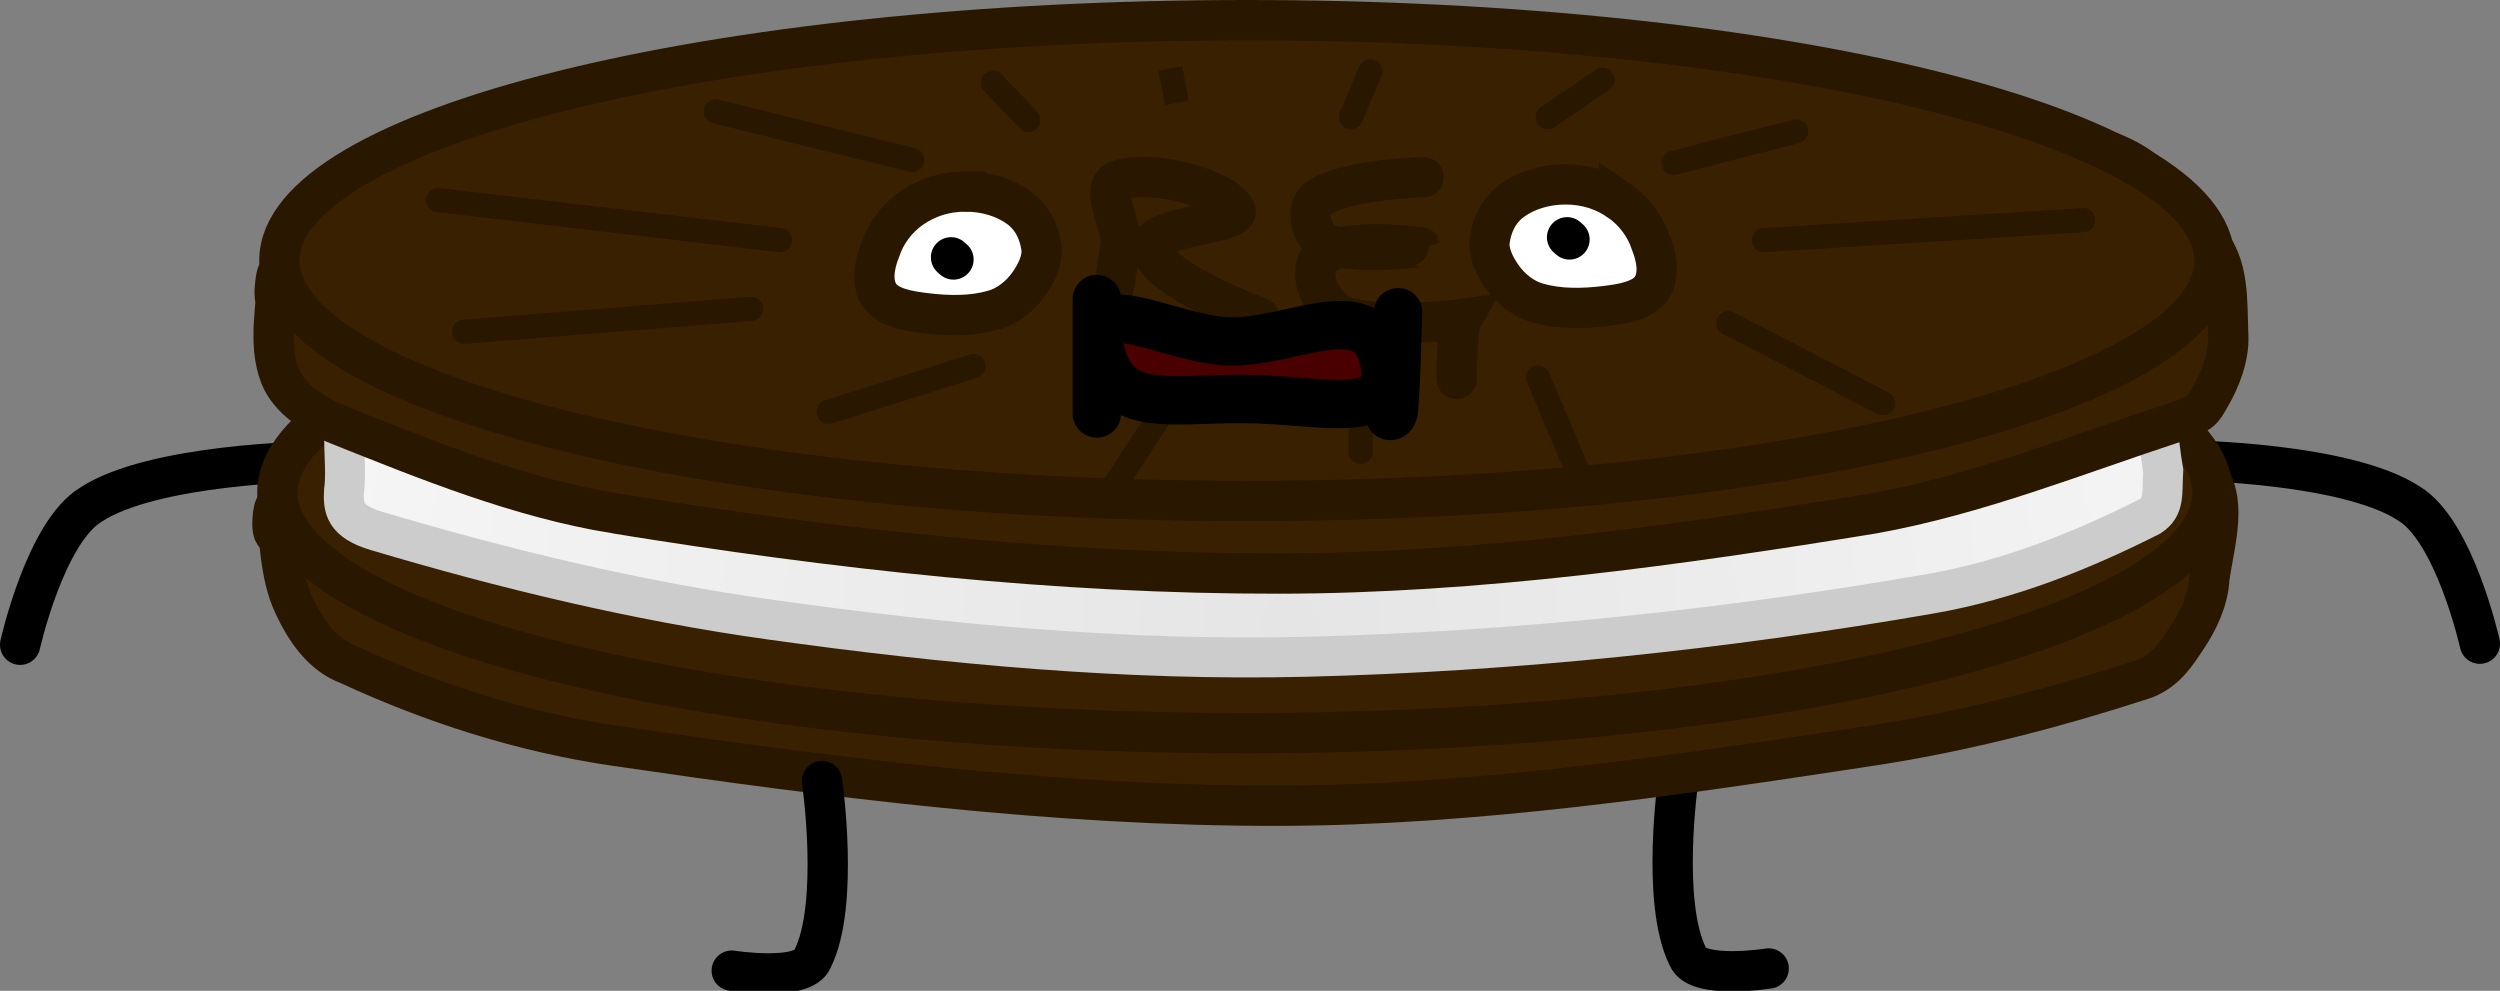 <svg version="1.1" xmlns="http://www.w3.org/2000/svg" xmlns:xlink="http://www.w3.org/1999/xlink" width="310.05" height="122.879"><rect width="100%" height="100%" fill="#808080" stroke="none"/><defs><radialGradient cx="245.367" cy="347.435" r="192.545" gradientUnits="userSpaceOnUse" id="color-1"><stop offset="0" stop-color="#e5e5e5"/><stop offset="1" stop-color="#ffffff"/></radialGradient></defs><g transform="translate(-85.325,-270.1)"><g data-paper-data="{&quot;isPaintingLayer&quot;:true}" fill-rule="nonzero" stroke-linejoin="miter" stroke-miterlimit="10" stroke-dasharray="" stroke-dashoffset="0" style="mix-blend-mode: normal"><path d="M304.675,390.212c0,0 -8.851,1.398 -10,-1.42c-3.42,-6.775 -1.2,-22.094 -1.2,-22.094" data-paper-data="{&quot;origPos&quot;:null}" id="ID0.38359898002818227" fill="none" stroke="#000000" stroke-width="5" stroke-linecap="round"/><path d="M87.825,350.062c0,0 3.118,-13.98 8.8,-17.391c7.743,-5.059 27.2,-5.324 27.2,-5.324" data-paper-data="{&quot;origPos&quot;:null}" id="ID0.7082497556693852" fill="none" stroke="#000000" stroke-width="5" stroke-linecap="round"/><path d="M356.875,327.214c0,0 19.457,0.265 27.2,5.324c5.682,3.412 8.8,17.391 8.8,17.391" data-paper-data="{&quot;origPos&quot;:null}" id="ID0.7082497556693852" fill="none" stroke="#000000" stroke-width="5" stroke-linecap="round"/><g data-paper-data="{&quot;origPos&quot;:null}" id="ID0.7015885752625763" fill="#392000" stroke="#291700" stroke-width="5"><path d="M161.475,362.573c-11.326,-1.664 -22.479,-5.215 -32.95,-10.071c-3.194,-1.162 -5.324,-4.226 -6.8,-7.453c-1.765,-3.752 -1.67,-8.5 -2.25,-11.934c-0.155,-0.92 -0.922,4.089 0.4,3.194c4.864,-3.349 -4.476,-11.247 12.4,-12.777c67.504,-6.124 135.932,-9.014 203.6,-7.453c16.917,0.39 17.054,6.385 22.8,12.422c3.117,3.315 1.273,8.834 0.65,13.354c-0.12,2.537 -1.323,5.209 -2.85,7.453c-1.226,1.807 -2.442,3.886 -5.15,4.969c-10.951,3.563 -22.261,6.528 -33.85,8.296c-24.313,3.703 -49.199,7.413 -73.6,7.453c-27.581,0.045 -55.191,-3.461 -82.4,-7.453z" id="ID0.2127109868451953" stroke-linecap="round"/><path d="M239.725,301.393c33.107,0 63.107,3.341 84.83,8.738c21.724,5.397 35.17,12.85 35.17,21.075c0,8.225 -13.446,15.679 -35.17,21.075c-21.723,5.397 -51.723,8.738 -84.83,8.738c-33.107,0 -63.107,-3.341 -84.83,-8.738c-21.724,-5.397 -35.17,-12.85 -35.17,-21.075c0,-8.225 13.446,-15.679 35.17,-21.075c21.723,-5.397 51.723,-8.738 84.83,-8.738z" id="ID0.8203349513933063" stroke-linecap="butt"/></g><path d="M241.368,317.946c34.364,-1.305 68.434,-13.822 102.621,-10.425c8.717,0.879 8.336,13.716 9.618,20.939c-0.172,2.87 0.222,4.486 -1.636,5.675c-8.535,4.319 -17.574,7.911 -27.167,9.59c-25.528,4.448 -51.844,7.211 -77.635,7.83c-22.174,0.533 -44.48,-1.55 -66.381,-4.619c-16.593,-2.325 -32.895,-6.264 -48.782,-10.997c-3.972,-1.183 -4.125,-2.853 -4.016,-4.971c0.752,-5.175 -2.45,-13.907 6.395,-14.912c35.301,-4.284 71.229,3.249 106.983,1.891z" data-paper-data="{&quot;origPos&quot;:null}" id="ID0.4619863573461771" fill="url(#color-1)" stroke="#cccccc" stroke-width="4.958" stroke-linecap="round"/><g data-paper-data="{&quot;origPos&quot;:null}" id="ID0.2879840428940952" stroke="#291700"><path d="M161.675,333.78c-11.976,-1.953 -23.296,-6.57 -34.4,-11.003c-3.013,-1.204 -6.117,-3.271 -7.2,-6.034c-1.629,-4.168 -0.307,-9.017 -0.4,-12.422c0.093,-1.203 -0.922,4.089 0.4,3.194c4.864,-3.349 -4.476,-11.247 12.4,-12.777c67.504,-6.124 135.932,-9.014 203.6,-7.453c16.917,0.39 16.651,6.705 22.8,12.422c3.033,3.066 2.607,7.966 2.8,12.067c0.104,2.461 -0.893,5.315 -2.4,7.808c-0.724,1.22 -0.844,1.803 -4,2.839c-12.624,4.146 -24.734,9.032 -37.6,11.358c-24.346,3.969 -49.199,7.413 -73.6,7.453c-27.581,0.045 -55.321,-3.039 -82.4,-7.453z" id="ID0.2127109868451953" fill="#392000" stroke-width="5" stroke-linecap="round"/><path d="M239.975,272.6c33.107,0 63.107,3.341 84.83,8.738c21.724,5.397 35.17,12.85 35.17,21.075c0,8.225 -13.446,15.679 -35.17,21.075c-21.723,5.397 -51.723,8.738 -84.83,8.738c-33.107,0 -63.107,-3.341 -84.83,-8.738c-21.724,-5.397 -35.17,-12.85 -35.17,-21.075c0,-8.225 13.446,-15.679 35.17,-21.075c21.723,-5.397 51.723,-8.738 84.83,-8.738z" id="ID0.8203349513933063" fill="#392000" stroke-width="5" stroke-linecap="butt"/><path d="M205.075,293.851c2.593,0 4.943,0.776 6.645,2.028c1.702,1.253 2.491,3.087 2.755,4.893c0.223,1.545 -0.627,3.257 -1.6,4.614c-0.957,1.337 -2.517,2.7 -4.4,3.194c-2.605,0.75 -5.499,0.71 -8.4,0.355c-2.01,-0.247 -4.494,-0.63 -5.6,-2.13c-1.149,-1.558 -0.725,-3.871 0,-5.679c0.655,-2.006 2.037,-3.931 3.955,-5.248c1.85,-1.271 4.052,-2.028 6.645,-2.028z" id="ID0.793330445419997" fill="#ffffff" stroke-width="5" stroke-linecap="round"/><path d="M222.875,308.757c0,0 1.131,-5.698 1.45,-8.518c0.099,-2.634 -2.836,-6.98 -0.2,-7.808c4.468,-1.402 13.28,1.253 14.4,3.727c0.88,1.785 -11.016,1.908 -10.4,4.791c0.848,3.964 13.35,8.518 13.35,8.518" id="ID0.043922435492277145" fill="none" stroke-width="5" stroke-linecap="round"/><path d="M286.12,294.992c1.918,1.317 3.3,3.241 3.955,5.248c0.725,1.807 1.149,4.121 0,5.679c-1.106,1.5 -3.59,1.883 -5.6,2.13c-2.901,0.355 -5.795,0.395 -8.4,-0.355c-1.883,-0.494 -3.443,-1.857 -4.4,-3.194c-0.973,-1.357 -1.823,-3.069 -1.6,-4.614c0.264,-1.806 1.053,-3.64 2.755,-4.893c1.702,-1.253 4.052,-2.028 6.645,-2.028c2.593,0 4.795,0.758 6.645,2.028z" id="ID0.793330445419997" fill="#ffffff" stroke-width="5" stroke-linecap="round"/><path d="M304.075,299.884l39.6,-2.484" id="ID0.0021916357800364494" fill="none" stroke-width="3" stroke-linecap="round"/><path d="M299.675,310.177l19.2,9.938" id="ID0.4336887924000621" fill="none" stroke-width="3" stroke-linecap="round"/><path d="M280.875,328.278l-4.8,-11.358" id="ID0.009228594601154327" fill="none" stroke-width="3" stroke-linecap="round"/><path d="M254.075,326.149v-7.453" id="ID0.27423911774531007" fill="none" stroke-width="3" stroke-linecap="round"/><path d="M223.275,330.763l6,-9.228" id="ID0.7893168786540627" fill="none" stroke-width="3" stroke-linecap="round"/><path d="M188.075,321.18l18,-5.679" id="ID0.6057839347049594" fill="none" stroke-width="3" stroke-linecap="round"/><path d="M178.475,308.403l-35.6,2.839" id="ID0.709995178040117" fill="none" stroke-width="3" stroke-linecap="round"/><path d="M139.675,294.915l42.4,4.969" id="ID0.9885275894775987" fill="none" stroke-width="3" stroke-linecap="round"/><path d="M174.075,283.913l24.4,6.034" id="ID0.25665095215663314" fill="none" stroke-width="3" stroke-linecap="round"/><path d="M208.475,280.364l4.4,4.614" id="ID0.627319558057934" fill="none" stroke-width="3" stroke-linecap="round"/><path d="M231.275,282.848l-0.8,-4.259z" id="ID0.27489845687523484" fill="none" stroke-width="3" stroke-linecap="round"/><path d="M252.875,284.623l2.4,-5.679" id="ID0.20767192309722304" fill="none" stroke-width="3" stroke-linecap="round"/><path d="M284.075,280.009l-6.8,4.614" id="ID0.2626995458267629" fill="none" stroke-width="3" stroke-linecap="round"/><path d="M292.875,290.301l15.2,-3.904" id="ID0.2796305916272104" fill="none" stroke-width="3" stroke-linecap="round"/></g><path d="M203.275,302.014l0.3,0.266" data-paper-data="{&quot;origPos&quot;:null}" id="ID0.029519624542444944" fill="none" stroke="#000000" stroke-width="5" stroke-linecap="round"/><path d="M279.675,299.529l0.3,0.266" data-paper-data="{&quot;origPos&quot;:null}" id="ID0.8245234126225114" fill="none" stroke="#000000" stroke-width="5" stroke-linecap="round"/><path d="M187.275,366.965c0,0 2.22,15.319 -1.2,22.094c-1.149,2.818 -10,1.42 -10,1.42" data-paper-data="{&quot;origPos&quot;:null}" id="ID0.38359898002818227" fill="none" stroke="#000000" stroke-width="5" stroke-linecap="round"/><path d="M265.975,317.098c0,0 0,-6.211 0.7,-7.453c0,0 -10.7,1.42 -15.15,-0.532c-2.55,-1.198 -4.2,-5.634 -2.2,-7.276c2.85,-2.44 12.2,-1.02 12.2,-1.065c-0.05,-0.089 -8.55,1.065 -11.8,-0.532c-1.85,-0.932 -2.6,-4.392 -1,-5.501c3.5,-2.44 13.15,-2.662 13.15,-2.662" data-paper-data="{&quot;origPos&quot;:null}" id="ID0.5785163878463209" fill="none" stroke="#291700" stroke-width="5" stroke-linecap="round"/><path d="M258.717,308.822c-0.166,3.988 -0.19,7.996 -0.5,11.979c-0.077,0.996 -0.5,0.887 -0.5,0.887" data-paper-data="{&quot;origPos&quot;:null}" id="ID0.6212077126838267" fill="none" stroke="#000000" stroke-width="6" stroke-linecap="round"/><path d="M221.354,307.185v14.197" data-paper-data="{&quot;origPos&quot;:null}" id="ID0.27379179932177067" fill="none" stroke="#000000" stroke-width="6" stroke-linecap="round"/><path d="M256.932,314.638c1.931,8.159 -7.872,4.941 -17.584,4.941c-9.711,0 -15.725,1.751 -17.584,-6.103c-1.859,-7.854 8.598,-1.286 15.895,-1.032c7.759,0.27 17.341,-5.965 19.272,2.194z" data-paper-data="{&quot;origPos&quot;:null}" fill="#4b0000" stroke="#000000" stroke-width="6" stroke-linecap="butt"/></g></g></svg>